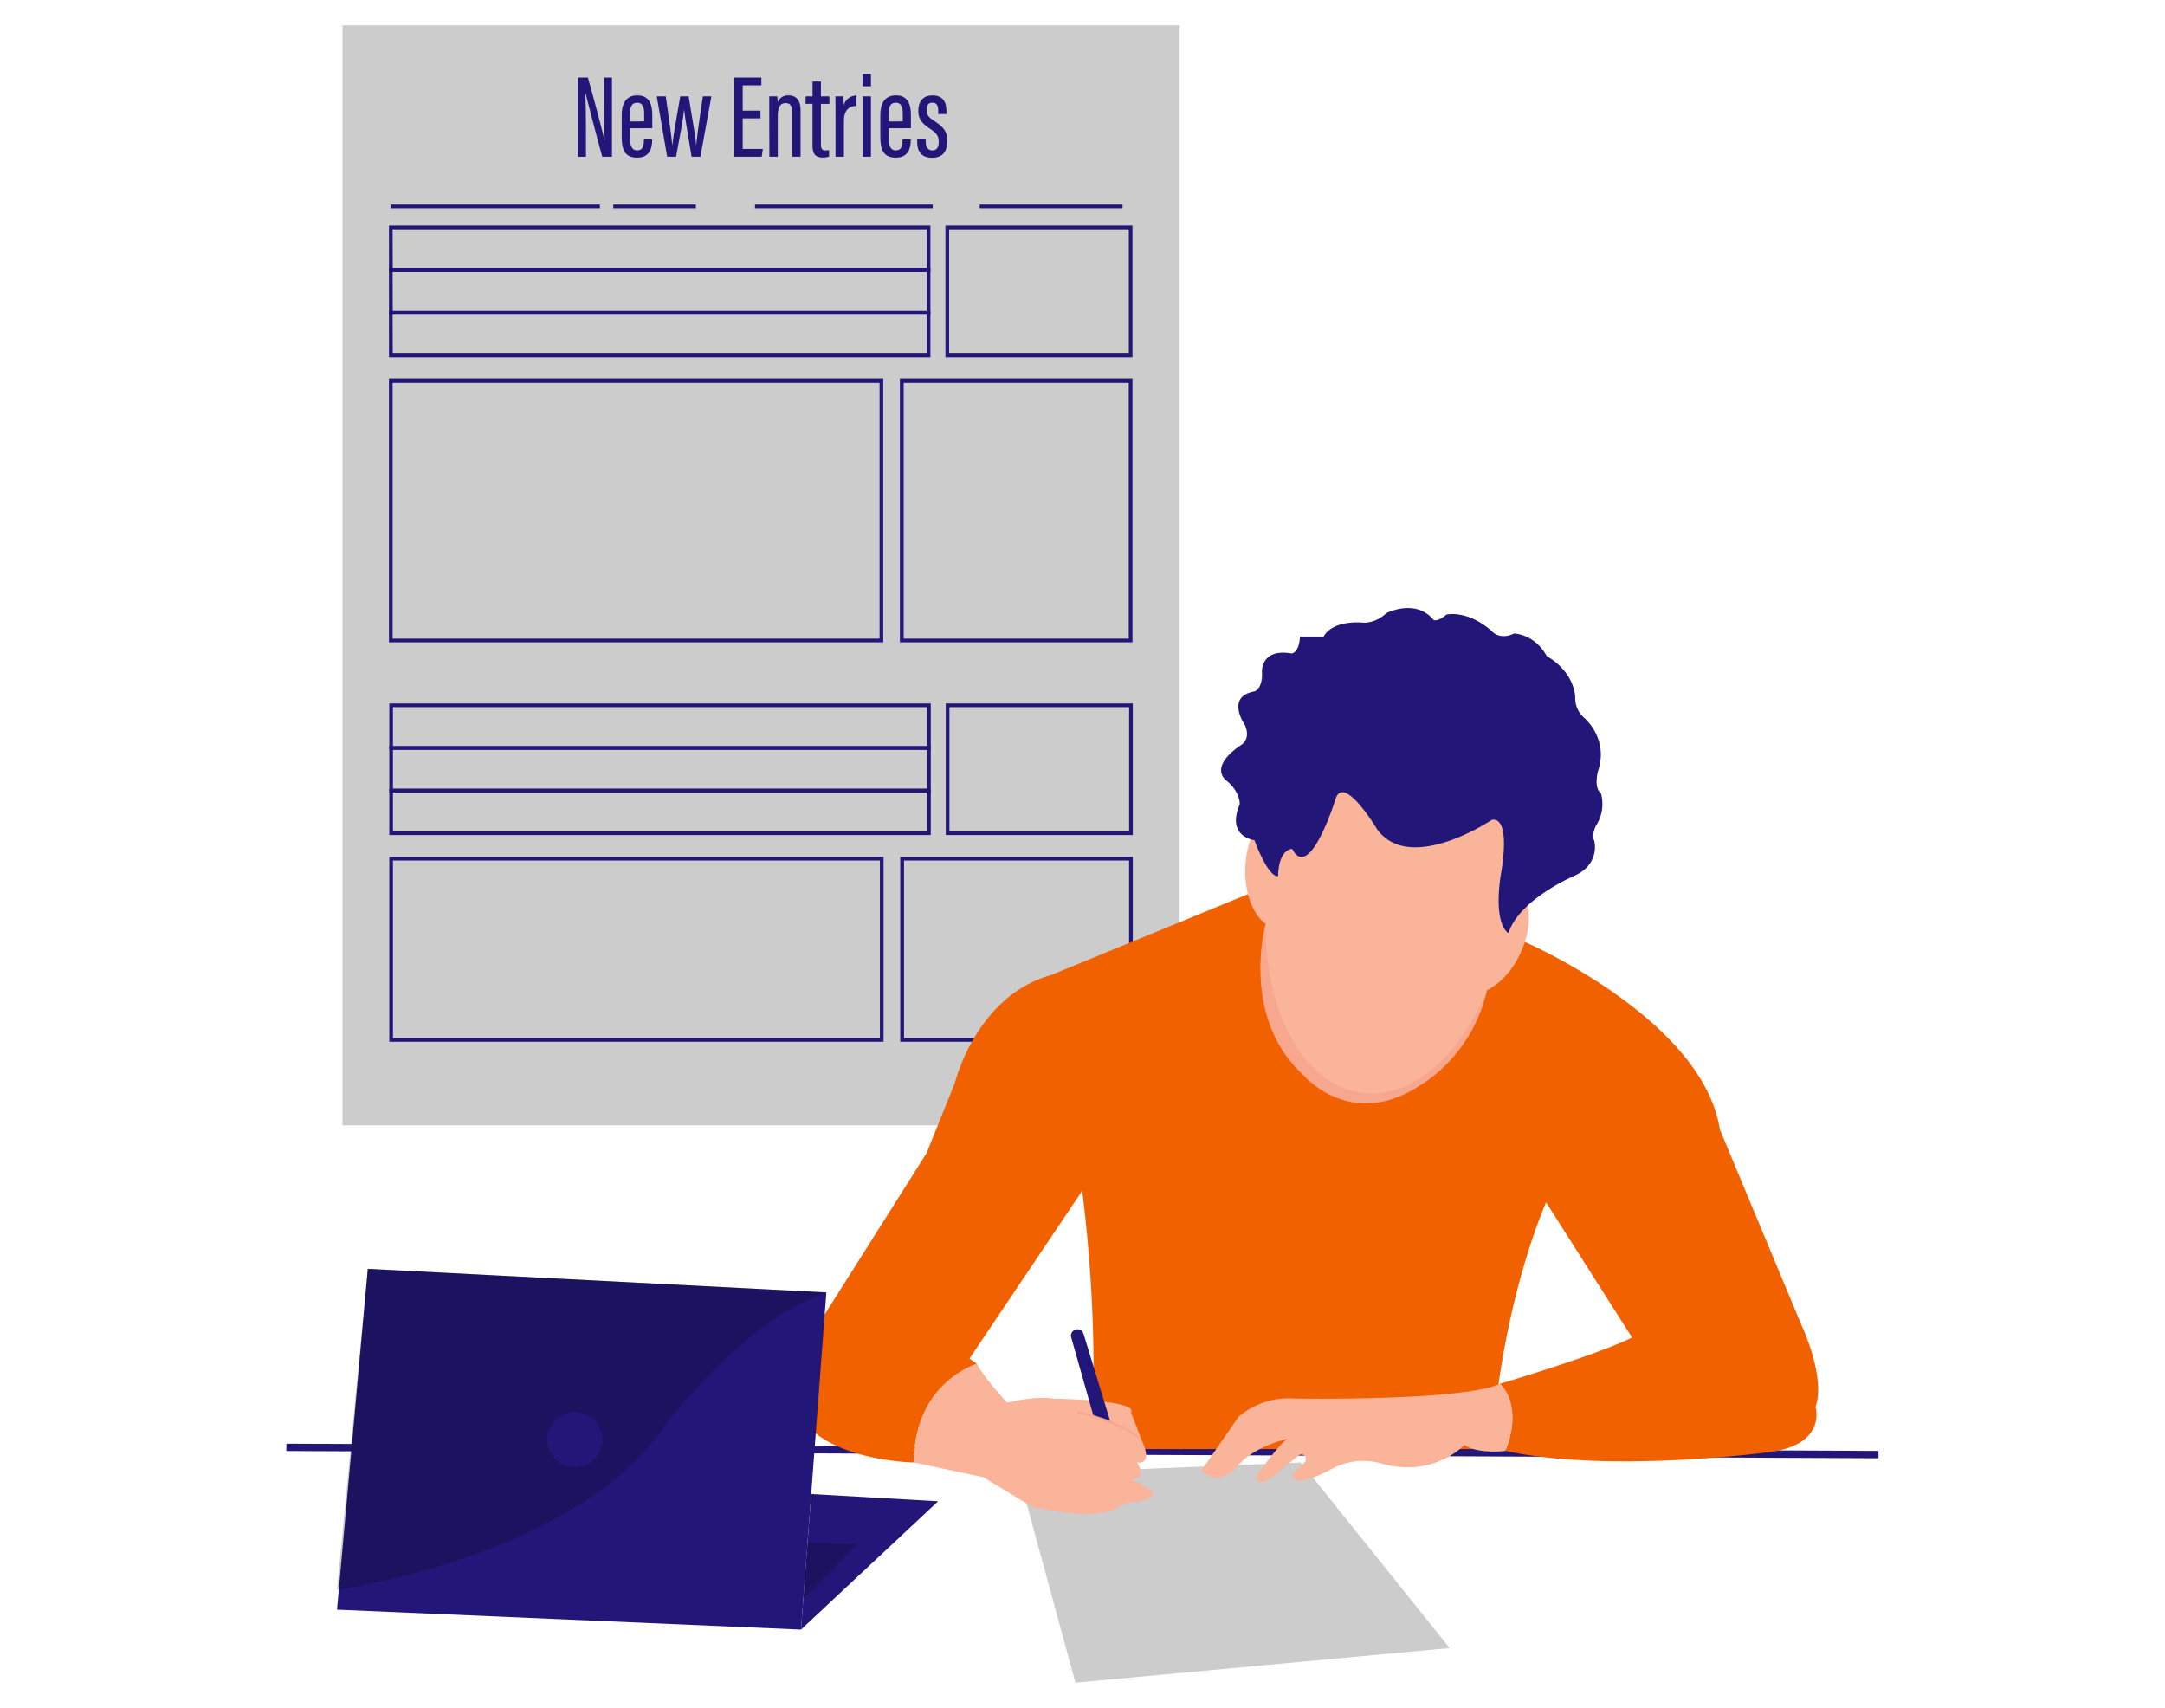  <!DOCTYPE svg PUBLIC "-//W3C//DTD SVG 1.1//EN" "http://www.w3.org/Graphics/SVG/1.1/DTD/svg11.dtd">
<svg id="bcd67f71-e0aa-479d-92b7-99a493c0b2a8" data-name="Layer 1" xmlns="http://www.w3.org/2000/svg" width="865.76" height="682.89" viewBox="0 0 865.76 682.89">
<defs>
<style xmlns="http://www.w3.org/1999/xhtml">*, ::after, ::before { box-sizing: border-box; }
img, svg { vertical-align: middle; }
</style>
<style xmlns="http://www.w3.org/1999/xhtml">*, body, html { -webkit-font-smoothing: antialiased; }
img, svg { max-width: 100%; }
</style>
</defs>
<rect x="431.41" y="261.83" width="2.93" height="636.68" transform="translate(-149.28 1010.38) rotate(-89.74)" fill="#221778" data-secondary="true"/>
<polygon points="493.66 370.85 521.7 367.49 594.71 395.83 615.4 424.08 534.28 453.64 488.31 431.63 493.66 370.85" fill="#f7a78d"/>
<rect x="136.96" y="10.11" width="334.75" height="439.85" fill="#ccc"/>
<path d="M231.09,62.65V31h4c1.71,5.86,6.11,22.45,6.62,25h.08c-.19-4.25-.24-8.71-.24-13.87V31h3.17V62.65h-3.88c-1.68-5.94-6.22-23.36-6.82-25.88h0c.22,3.81.3,8.87.3,14.58v11.3Z" fill="#221778" data-secondary="true"/>
<path d="M251.92,51.28v3.94c0,2.4.48,4.9,2.85,4.9s2.71-1.86,2.71-4.17v-.2h3.31v.18c0,2.79-.65,7.09-6,7.09-5,0-6.17-3.3-6.17-8.2v-9c0-3.66,1.28-7.69,6.22-7.69,4.66,0,6,3.45,6,7.7v5.43Zm5.68-2.75v-3c0-2.24-.37-4.46-2.78-4.46s-2.88,1.88-2.88,4.49v3Z" fill="#221778" data-secondary="true"/>
<path d="M266.24,38.53C268,50.85,268.57,54.89,268.81,58h.05c.33-3.13,1-7,3.16-19.47h3.36c2.08,12.69,2.78,16.41,3,19.44h.05c.24-2.65.56-5.57,2.64-19.44h3.4l-4.38,24.12h-3.52c-1.29-8-2.58-15-3-18.7h-.05c-.28,3.52-1.52,9.79-3.16,18.7h-3.56l-4.16-24.12Z" fill="#221778" data-secondary="true"/>
<path d="M304.12,47.32H297V59.55h8.06l-.46,3.1h-11V31h10.87v3.12H297V44.23h7.1Z" fill="#221778" data-secondary="true"/>
<path d="M307.62,45.87c0-4.84,0-6.15,0-7.34h3.2a19.33,19.33,0,0,1,.14,2.41,4.34,4.34,0,0,1,4.42-2.79c2.64,0,4.76,1.51,4.76,5.94V62.65h-3.37V44.75c0-2.34-.79-3.52-2.53-3.52-2,0-3.21,1-3.21,5.57V62.65h-3.37Z" fill="#221778" data-secondary="true"/>
<path d="M322.17,38.53h2.76V32.6h3.34v5.93h3.4v3h-3.4V57.71c0,1.24.22,2.43,1.74,2.43a7.71,7.71,0,0,0,1.52-.14v2.61a7.84,7.84,0,0,1-2.62.36c-2.34,0-4-1-4-4.65V41.52h-2.76Z" fill="#221778" data-secondary="true"/>
<path d="M334.11,46.74c0-3.89,0-6.07-.05-8.21h3.21c.05.63.12,2.15.12,3.77a5.21,5.21,0,0,1,5.08-4.1v4.16c-3,0-5,1.75-5,6.1V62.65h-3.36Z" fill="#221778" data-secondary="true"/>
<path d="M344.91,38.53h3.37V62.65h-3.37Zm0-8.93h3.37v4.89h-3.37Z" fill="#221778" data-secondary="true"/>
<path d="M355.34,51.28v3.94c0,2.4.48,4.9,2.85,4.9s2.71-1.86,2.71-4.17v-.2h3.31v.18c0,2.79-.65,7.09-6,7.09-5,0-6.17-3.3-6.17-8.2v-9c0-3.66,1.27-7.69,6.22-7.69,4.65,0,6,3.45,6,7.7v5.43ZM361,48.53v-3c0-2.24-.36-4.46-2.77-4.46s-2.88,1.88-2.88,4.49v3Z" fill="#221778" data-secondary="true"/>
<path d="M370.18,55.47v1.06c0,2.34.93,3.59,2.65,3.59s2.56-1.15,2.56-3.37-.69-3.44-3.44-5.25c-3.23-2.13-4.73-3.83-4.73-7.17,0-3.57,1.72-6.18,5.66-6.18,4.28,0,5.59,2.72,5.59,6.34V45.6h-3.28V44.26c0-2-.59-3.21-2.34-3.21s-2.26,1.12-2.26,3,.58,2.7,3,4.31c3.55,2.32,5.22,4,5.22,8,0,4.38-2,6.71-6.11,6.71-4.73,0-5.93-3.13-5.93-6.46V55.47Z" fill="#221778" data-secondary="true"/>
<rect x="156.27" y="81.8" width="83.63" height="1.47" fill="#221778" data-secondary="true"/>
<rect x="245.25" y="81.8" width="33.01" height="1.47" fill="#221778" data-secondary="true"/>
<rect x="301.92" y="81.8" width="71.08" height="1.47" fill="#221778" data-secondary="true"/>
<path d="M372.06,108.7H155.54V90.18H372.06Zm-215-1.47H370.6V91.65H157Z" fill="#221778" data-secondary="true"/>
<path d="M372.06,125.75H155.54V107.23H372.06Zm-215-1.47H370.6V108.7H157Z" fill="#221778" data-secondary="true"/>
<path d="M372.06,142.8H155.54V124.28H372.06Zm-215-1.47H370.6V125.75H157Z" fill="#221778" data-secondary="true"/>
<path d="M353.2,256.82H155.54V151.53H353.2ZM157,255.35H351.73V153H157Z" fill="#221778" data-secondary="true"/>
<path d="M452.87,256.82h-93V151.53h93Zm-91.5-1.47h90V153h-90Z" fill="#221778" data-secondary="true"/>
<path d="M452.87,142.8h-74.8V90.18h74.8Zm-73.33-1.47H451.4V91.65H379.54Z" fill="#221778" data-secondary="true"/>
<path d="M372.2,299.79H155.67V281.27H372.2Zm-215.06-1.47H370.73V282.74H157.14Z" fill="#221778" data-secondary="true"/>
<path d="M372.2,316.84H155.67V298.32H372.2Zm-215.06-1.47H370.73V299.79H157.14Z" fill="#221778" data-secondary="true"/>
<path d="M372.2,333.89H155.67V315.37H372.2Zm-215.06-1.47H370.73V316.84H157.14Z" fill="#221778" data-secondary="true"/>
<path d="M353.33,416.54H155.67V342.62H353.33Zm-196.19-1.47H351.86v-71H157.14Z" fill="#221778" data-secondary="true"/>
<path d="M453,416.54H360V342.62h93Zm-91.49-1.47h90v-71h-90Z" fill="#221778" data-secondary="true"/>
<rect x="391.77" y="81.8" width="57.14" height="1.47" fill="#221778" data-secondary="true"/>
<path d="M453,333.89H378.2V281.27H453Zm-73.33-1.47h71.86V282.74H379.67Z" fill="#221778" data-secondary="true"/>
<ellipse cx="554.83" cy="360.27" rx="77.37" ry="48.03" transform="translate(122.71 861.17) rotate(-82.21)" fill="#f9b499"/>
<ellipse cx="596.66" cy="375.25" rx="22.59" ry="12.8" transform="translate(17.76 777.35) rotate(-66.95)" fill="#f9b499"/>
<path d="M390.64,545.34s-25.15,7.8-25.15,39.41c0,0-42.73-.62-48.56-25.54a24.59,24.59,0,0,1,3.37-18.64l50.22-79.49L381.84,433s8.38-34.79,38.56-43.17l78.65-32.34,7.05,11.83S495.86,406.58,521,429.64c0,0,19,22.95,47.26,4.09,0,0,20.49-11.48,26.42-37.9,0,0,10-4,15.08-19.21,0,0,71.06,30.7,78,75l32.8,78.6s9.64,20.54,5.45,32.28c0,0,4.61,14.67-17.61,18,0,0-64.56,8.8-106.48-.42,0,0,7.55-15.93-2.09-26.83,0,0,37.31-10.9,52.82-18.45l-34.38-54.08s-18.07,40.33-21.61,98.66H436.18s4.14-42.9-3.41-103.27l-45.06,67.08Z" fill="#f26100" data-primary="true"/>
<ellipse cx="510.73" cy="348.26" rx="12.8" ry="22.59" fill="#f9b499"/>
<path d="M501.65,335.94s-11.4-1.26-5.91-14.35c0,0,.42-4.64-5.07-9.29,0,0-8-5.06,5.49-14.35,0,0,4.22-2.11,1.69-8,0,0-8-11.39,3.8-13.51,0,0,3.38-.84,3-8,0,0-.42-9.28,11.82-7.17,0,0,3,0,3.38-6.76h9.49s2.52-6.24,15.1-5.61c0,0,4.91.94,10-3.78,0,0,11.69-6,18.92,2.83,0,0,1.89.63,5-2.2,0,0,8.81-2.2,18.87,7.23,0,0,3.14,2.83,8.17.32,0,0,8.18,0,13.21,9.12,0,0,10.06,5,11.32,16a10.46,10.46,0,0,0,3.45,8.49s10.06,8.17,5.66,21.38c0,0-1.86,6.6,1.12,8.8a15.83,15.83,0,0,1-2.06,13.21s-1.89,4.39-.63,5.65c0,0,2.83,9.52-8.17,14.36,0,0-21.7,9.23-26.1,22.75,0,0-6-2.75-3.14-22.75,0,0,4.71-23.79-3.46-22.53,0,0-32.7,22-45.91,3.78,0,0-13.52-22.64-16.66-11.95,0,0-10.37,33.33-17.29,19.81,0,0-5.35-.23-5.66,10.89C511.06,350.3,507.67,351.79,501.65,335.94Z" fill="#221778" data-secondary="true"/>
<polygon points="134.76 643.59 147.08 507.32 330.45 516.75 320.31 651.56 134.76 643.59" fill="#221778" data-secondary="true"/>
<path d="M134.76,635.62s96.34-13,131.91-66.69c0,0,31.89-42,63.79-52.18l-183.38-9.43Z" opacity="0.2"/>
<polygon points="324.39 597.36 375.13 600.26 320.31 651.56 324.39 597.36" fill="#221778" data-secondary="true"/>
<path d="M342.85,617.45s-21.68,22.61-21.58,21.36,1.61-22.1,1.61-22.1Z" opacity="0.2"/>
<polygon points="409.5 597.36 430.05 672.78 579.71 658.95 520.18 584.75 407.62 589.36 409.5 597.36" fill="#ccc"/>
<path d="M365.49,584.75l27.67,5.87,20.12,12.16,17.19,2.51s13,1.26,20.12-4.61c0,0,8.38.48,10.48-3.32,0,0-.84-2.55-8.81-5.9,0,0,6.71.42,2.52-6.71,0,0,6.71,1.48,1.68-9.11l-4.2-11.06s5-4.56-31.44-5.4c0,0-6.28-1.26-18,1.67,0,0-8.81-9.22-12.16-15.51C390.64,545.34,365.49,552.47,365.49,584.75Z" fill="#f9b499"/>
<path d="M483.29,589.78s-3.67-.42-2.1-2.94l14.15-20.43A31.28,31.28,0,0,1,518,559.18s66.23,1.15,81.85-5.87c0,0,9.7,8,2.09,26.83,0,0-11,1.36-16.35-2.41,0,0-12.39,13.48-33.34,7.37a26.25,26.25,0,0,0-19.69,2.22c-6.91,3.7-14.94,6.91-15.82,2.46a47.24,47.24,0,0,1,4.91-5,1.83,1.83,0,0,0-1-3.2h0a1.84,1.84,0,0,0-1.37.4l-11.13,9a6.46,6.46,0,0,1-3.71,1.49c-1.48.07-2.78-.51-1.22-3.45,0,0,8.8-12.26,11.63-13.68,0,0-13.47,2.77-20.32,11.23a11.33,11.33,0,0,1-6.63,4.13C486,591.08,484.18,591,483.29,589.78Z" fill="#f9b499"/>
<path d="M437.19,565.86l-8.82-31.1a2.58,2.58,0,0,1,1.48-3.07h0a2.56,2.56,0,0,1,3.45,1.62l10.84,35.53Z" fill="#221778" data-secondary="true"/>
<path d="M456.86,576.51c-6.9-7-25.9-11.53-26.09-11.57l.14-.72c.77.15,18.78,3.87,25.55,11.42Z" fill="#f7a78d"/>
<circle cx="229.89" cy="575.64" r="11.05" fill="#221778" data-secondary="true"/>
</svg>